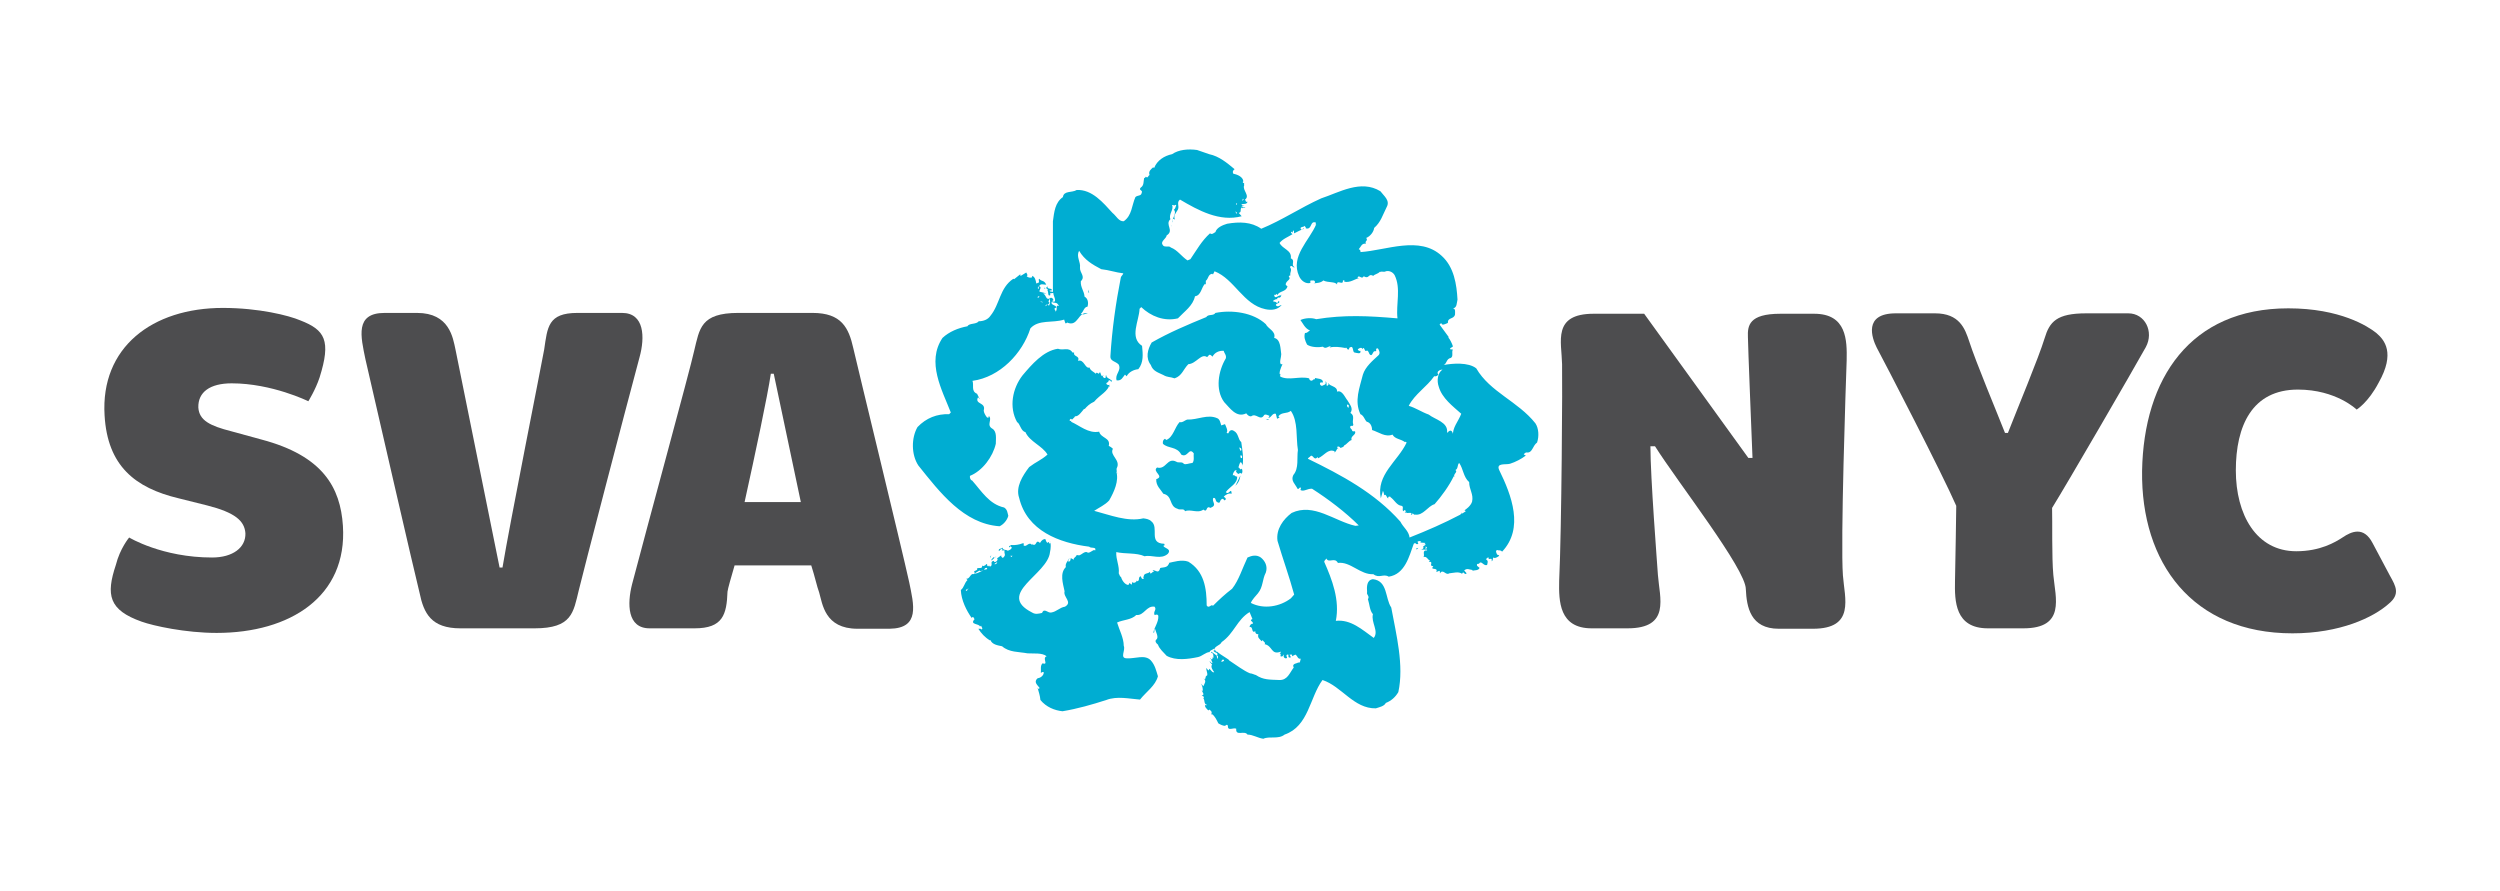 <?xml version="1.0" encoding="utf-8"?>
<!-- Generator: Adobe Illustrator 18.1.1, SVG Export Plug-In . SVG Version: 6.00 Build 0)  -->
<svg version="1.1" id="Layer_1" xmlns="http://www.w3.org/2000/svg" xmlns:xlink="http://www.w3.org/1999/xlink" x="0px" y="0px"
	 width="600px" height="213.9px" viewBox="0 0 600 213.9" enable-background="new 0 0 600 213.9" xml:space="preserve">
<g>
	<path fill="#4D4D4F" d="M514.1,113c-0.3,22.1,12.1,39,36.1,39c11.4,0,19.4-3.8,23.1-7.1c2.8-2.3,1.7-4.2,0.3-6.7l-4.2-7.9
		c-2.1-4-5-2.8-7.2-1.3c-1.7,1.1-5.3,3.3-11.1,3.3c-9.6,0-14.5-8.8-14.5-19.4c0-10.7,3.9-19.4,14.9-19.4c9.2,0,14.1,4.8,14.1,4.8
		s2.8-1.7,5.3-6.5c4-7.1,1.4-10.2-0.6-11.9c-2-1.6-8.7-5.9-21.1-5.9C525.6,74,514.5,90.9,514.1,113"/>
	<path fill="#4D4D4F" d="M469.2,139.4c-0.1,4.9,0,11.4,7.9,11.4h8.5c10.2,0,7.7-7.3,7.2-12.8c-0.4-4.3-0.2-12.8-0.3-16.1
		c3.6-5.8,19.5-33.2,22.5-38.6c2-3.7-0.2-8.1-4.2-8.1h-10.1c-7.1,0-8.8,2-10,6c-1.4,4.6-6.5,16.8-8.8,22.7h-0.7
		c-1.8-4.6-7-17-8.6-22c-1-3-2.3-6.7-8.2-6.7h-9.4c-7.9,0-5.7,6-4.6,8.2c2,3.7,15.9,30.6,19.1,38C469.5,124.4,469.3,133,469.2,139.4
		"/>
	<path fill="#4D4D4F" d="M374.2,139.4c-0.1,4.9,0,11.4,7.8,11.4h8.6c10.4,0,7.7-7.3,7.3-12.8c-0.2-3-1.8-23.5-1.8-30.9h1.1
		c5.5,8.7,21.8,29.5,21.8,34.3c0.2,4.3,1.1,9.5,7.9,9.5h8.2c10.2,0,7.6-7.3,7.2-12.8c-0.6-7.9,0.7-46.2,0.9-51.6
		c0.1-4.9,0-11.2-7.8-11.2h-8.1c-7.6,0-7.9,2.9-7.8,5.6c0,1.7,0.9,24,1.1,29h-1l-25-34.6h-12.1c-10,0-7.7,6.7-7.6,12.1
		C375,90.9,374.8,126.9,374.2,139.4"/>
	<path fill="#4D4D4F" d="M218.2,139.7c-1.8-8.2-12.4-51.7-13.4-56.1c-1.1-4.9-2.8-8.5-9.8-8.5h-17.8c-9.1,0-9.3,3.8-10.6,9.1
		c-0.9,4.2-11.5,43-14.9,56c-1.2,4.7-1.2,10.6,4.2,10.6h10.8c6.8,0,7.7-3.3,7.9-8.8c0.1-0.8,0.8-3.2,1.7-6.3h18.4
		c0.9,2.8,1.4,5.2,1.9,6.5c0.8,2.7,1.3,8.7,9.2,8.7h7.7C220.9,150.8,219.3,145.1,218.2,139.7z M178.7,120.5
		c2.6-11.8,5.5-25.4,6.3-30.8h0.7l6.5,30.8H178.7z"/>
	<path fill="#4D4D4F" d="M100.7,142.3c1,4.9,2.8,8.5,9.8,8.5h17.8c9,0,9.3-3.8,10.6-9.1c1-4.2,11.1-43,14.6-56
		c1.3-4.7,1.2-10.6-4.2-10.6h-10.7c-7.1,0-7.2,3.4-8,8.8c-0.6,3.4-8.3,42-10,52.3h-0.7l-10.6-52.4c-0.6-2.7-1.4-8.7-9.2-8.7h-7.8
		c-7.2,0-5.7,5.7-4.6,11.1C89.6,94.5,99.6,138,100.7,142.3"/>
	<path fill="#4D4D4F" d="M34,149.2c2.8,1,10.5,2.7,18,2.7c17.6,0,31.4-8.7,30.3-25.7c-0.6-9.2-4.8-16.8-19.5-20.7l-7.3-2
		c-5.1-1.3-7.7-2.6-7.9-5.7c-0.1-3.7,2.8-5.8,8-5.8c9.7,0,18.4,4.3,18.4,4.3s1.7-2.7,2.7-5.7c2.8-8.9,1.3-11.4-4.6-13.7
		c-2.8-1.2-10-3-18.6-3c-17,0-29.4,9.5-28.4,25.8c0.7,12.1,7.3,17.4,17.8,19.9l6.8,1.7c6.7,1.7,9,3.7,9.2,6.7c0.1,3.4-3,5.8-8,5.8
		c-12,0-19.9-4.8-19.9-4.8s-2.2,2.6-3.2,6.6C25.4,142.8,26.1,146.4,34,149.2"/>
	<path fill="#00ADD2" d="M290.2,37c2.4,0.5,4.3,2.1,6.1,3.6c-0.5,0.4-0.5,0.7-0.3,1.1c1.1,0.2,2.3,0.8,2.4,1.8
		c-0.1,0.1-0.2,0.2-0.1,0.3c0.1,0.1,0.1,0.2,0.3,0.1l0.1-0.1c-0.2,0.1-0.1,0.5-0.1,0.7c-0.5,1.1,1.5,2.5,0.2,3.4
		c0.2,0.2,0.1,0.7,0.6,0.5c-0.1,0.7-1,0.5-1.4,0.6c-0.1,0.1,0.1,0.2,0.1,0.3h0.6l-0.8,0.2l0.9,0.3c0.3,0.4-0.5-0.3-0.7,0.2
		c0,0.4,0.1-0.2-0.1-0.2c-0.5,0.5,0.1,1.1-0.7,1.3l0.7,0.8c-5.3,1.4-10.4-1.4-14.8-4c-0.9,0.7-0.1,1.5-0.5,2.4
		c-0.4,0.7-1.2,1.5-0.7,2.4l-0.4-0.2c-0.3,0.2-0.1,0.6-0.2,0.9c-0.3-0.9,1.2-2.2,0.3-3.1c0.4-0.1,0.4-0.7,0.6-1
		c-0.1-0.1-0.2-0.2-0.3-0.1l-0.3,0.2c0.1-0.1-0.1-0.2-0.1-0.2h-0.3c0.5,1.1-0.9,2.2-0.4,3.4c-1.4,1.3,1,2.7-0.9,3.9
		c-0.1,0.8-1.5,1.4-1,2.2c0.4,0.9,1.5,0.1,2,0.7c1.6,0.6,2.5,2.1,4,3.1l0.7-0.3c1.5-2.2,2.7-4.4,4.7-6.2c0.5,0.4,0.9-0.1,1.3-0.3
		c0.3-1.1,1.8-1.7,2.8-2c2.9-0.5,5.8-0.5,8.2,1.2c5.1-2.1,9.3-5,14.4-7.3c4.3-1.4,9.5-4.6,14.2-1.7c0.8,1.1,2.4,2.2,1.5,3.8
		c-1,2-1.4,3.6-3,5c-0.1,0.9-0.9,2-1.9,2.4c0.5,0.8-0.4,0.6-0.1,1.4c-1-0.2-1.2,0.8-1.7,1.3c0.3,0.1,0.5,0.4,0.4,0.7
		c6.2-0.4,14.2-4,19.5,0.9c3,2.7,3.6,6.9,3.8,10.5c-0.2,0.8-0.1,2-1.1,2.1c0.7,0.1,0.5,0.9,0.5,1.5c-0.3,1.2-1.8,0.6-1.7,2
		c-0.5,0.2-1.5,0.8-1.6,0l-0.4,0.4l2.2,3l-0.1,0.1c0.4,0.4,0.9,1.5,1.1,2.1c-0.2,0.4-0.6,0.2-0.7,0.7l0.7,0.1
		c-0.4,0.6,0.2,1.6-0.5,2c-1.1,0.2-0.9,1.3-1.7,1.7c2.1-0.4,5.9-0.7,7.8,0.8c3.3,5.7,10,7.9,14.2,13.2c0.8,1.2,0.9,3.1,0.4,4.6
		c-1.1,0.8-1.1,2.5-2.4,2.4c-0.3-0.1-0.6,0.2-0.8,0.4c0.1,0.2,0.3,0.2,0.4,0.2v0.2c-0.9,0.7-2.4,1.5-3.7,1.9c-1,0.3-3.4-0.3-2.6,1.5
		c3,6.1,6,14,0.7,19.6c-0.4-0.5-0.8-0.2-1.2-0.4c-0.5,0.2-0.1,0.8,0,1.1c0.2,0.1,0.5,0.1,0.5,0.3c-0.4,0.3-1,0.7-1.4,0.4
		c-0.2,0.2,0,0.7-0.4,0.9c0.2-1.3-0.8,0.1-0.8-1l-0.6,0.5c0.7,0.4,0.4,0.9,0.3,1.4c-0.8,0.3-1.3-1-1.8-0.5c-0.2,0.5-0.8-0.1-0.6,0.7
		l0.6,0.5c-0.3,0.7-1.2,0.5-1.8,0.7c0.1-0.1,0.2-0.1,0.1-0.2c-0.8-0.1-1.3-0.5-2,0.1l0.6,0.7c-0.6,0.6-0.7-0.8-1.1,0.1
		c-0.9-0.6-2-0.2-3.1-0.1c-0.8,0.6-1.5-1.2-2.2,0c-0.1-0.2,0.1-0.5-0.2-0.6l-0.7,0.3c0.6-1.3-1.7-0.3-0.7-1.4
		c-1.3-0.1,0.3-1.1-1.1-1.1l0.3-0.3c-0.6-0.1-0.7-1.1-1.6-0.8c0.5-0.4-0.5-1.7,0.9-1.6v-0.2h-1.6c0.3,0,0.5-0.1,0.7-0.3
		c0-0.2,0.1-0.4-0.1-0.4l0.7-0.5c-0.2-0.2-0.7-0.1-1-0.1c0.4,0,0.7,0.1,0.9-0.3l-1.3-0.1c0.1,0,0.2-0.1,0.3-0.2
		c-0.4-0.2-0.5-0.2-0.9,0l0.2,0.5c-0.7,0.4-0.5-0.5-1.1,0c-1.1,3-2.1,7.3-6,7.9c-1.3-0.8-2.3,0.5-3.7-0.6c-3.1,0.2-5.5-3.1-8.5-2.7
		c-0.8-1.5-2.2,0.2-2.8-1.1l-0.1,0.4l-0.1-0.2l-0.3,0.6c1.9,4.3,3.8,9.2,2.8,14.2c3.6-0.4,6.3,2.1,9.1,4.1c1.3-1.6-0.7-3.7-0.2-5.7
		c-0.8-0.9-0.8-2.4-1.2-3.6c0.5-0.8-0.4-1-0.2-1.7c-0.1-1.3-0.1-2.9,1.4-3.1c3.6,0.4,2.9,4.6,4.4,6.8c1.2,6.5,3.1,13.9,1.7,20.3
		c-0.7,1.2-1.7,2.1-3,2.6c-0.4,0.8-1.5,1-2.4,1.3c-5.3,0.1-8.2-5.3-12.8-6.8c-3.1,4.2-3.3,11.1-9.1,13.1c-1.5,1.2-3.6,0.3-5.1,1
		c-1.4-0.2-2.5-1-3.8-1c-0.7-1.1-2.9,0.5-2.7-1.4c-0.6-0.4-2.1,0.7-2-0.7c-0.2-0.5-0.5-0.1-0.7,0c-0.5,0-1.1-0.3-1.6-0.6
		c-0.4-0.8-0.8-1.7-1.5-2.2l-0.2,0.1c0.1-0.5,0.3-0.6-0.4-1.2l-0.3,0.2c-0.4-0.4-0.9-0.8-0.8-1.4c0.1,0.1,0.1,0.2,0.3,0.2l0.1-0.2
		c-0.7-0.1-0.4-1.1-0.8-1.5c0.2-0.1,0.1-0.3,0.1-0.4l-0.5-0.3c0.9-0.1,0.1-0.8,0-1.3l0.2,0.3c0.2-0.6-0.1-1.4-0.4-1.9
		c0.1,0.2,0.4,0.4,0.6,0.7c0.3-0.7,0.8-1.2,0.1-1.9c0-0.2,0,0.5,0.3,0.3l0.3-1.1c-0.1,0.1,0.1,0.2,0.1,0.3c0.4-0.5-0.1-1.2-0.1-2
		l0.5,0.6c0.2-0.1,0.2-0.3,0.2-0.4c0.4,0.2,0.8,1.1,1.2,0.8c-0.4-0.5-0.9-1.3-0.5-1.8l-0.6-0.7c0.1-0.3,0.5,0.6,0.7,0.3l-0.5-1.2
		c-0.1,0.2,0,0.2,0.1,0.3c0.1,0,0.4,0.1,0.4-0.1v-0.3h0.3c-0.2-0.2,0.1-1.1-0.6-1.1v-0.3l1.4,1c0.3-0.9-0.3-0.6-0.8-1.1
		c-0.1-0.2,0.3-0.5,0-0.6c-0.3,0.3-0.9,0.3-1,0.8c-0.9,0-1.8,1-2.8,1.2c-2.4,0.5-5.3,0.9-7.5-0.3c-0.8-0.9-1.7-1.6-2.1-2.7
		c-0.4-0.3-0.8-0.8-0.4-1.2c0.7-0.5-0.1-1.8-0.3-2.6c-0.4,0.5,0.1,0.8-0.4,1c0.1-1.2,1.3-2.5,1.2-4.1c-0.2-0.6-0.9-0.1-0.9-0.2
		c-0.4-0.9,0.6-1.2,0-2c-2-0.3-2.5,2.2-4.4,2c-1.2,1.2-3.1,1.1-4.6,1.8c0.5,1.7,1.6,3.7,1.6,5.6c0.5,1.1-1.1,3,0.8,3
		c2,0.1,4.3-1,5.7,0.5c1,1.1,1.3,2.5,1.7,3.8c-0.6,2.3-2.8,3.7-4.3,5.6c-2.6-0.2-5.5-0.9-8.1,0.1c-3.4,1.1-6.9,2.1-10.5,2.7
		c-1.9-0.2-3.9-1-5.3-2.7c-0.1-1.1-0.4-1.9-0.7-3l0.3,0.4l0.2-0.3c-0.5-0.7-1.5-1.4-0.5-2.3c0.7-0.1,1.4-0.6,1.5-1.3
		c0.1-0.1-0.1-0.2-0.1-0.2c-0.2-0.1-0.4,0.1-0.6,0.2c0.1-0.8-0.2-1.7,0.4-2.3c1.6,0.5-0.2-1.3,1-1.7c-1.1-0.9-3.1-0.6-4.6-0.7
		c-2.1-0.4-4.4-0.2-6.1-1.7c-1-0.2-2.4-0.4-2.8-1.5l-0.1,0.1c-1.2-0.7-2.1-1.7-2.8-2.8c0.1,0.1,0.5-0.2,0.8,0.2
		c0.4-0.3-0.1-0.6-0.1-0.9c-0.2,0-0.2,0.1-0.3,0.2c-0.1-0.8-2.6-0.4-1.3-1.8c-0.2-0.2-0.2-0.6-0.5-0.5l-0.2,0.2
		c-1.2-1.7-2.5-4.2-2.6-6.7c0.8-0.6,0.8-1.6,1.6-2.4l-0.3-0.3c0.9,0.1,1-1.4,1.8-1.1l0.3-0.3c-0.2-0.1-0.2-0.2-0.2-0.4
		c0.3-0.2,0.9-0.2,0.7-0.7c0.4-0.2,1.4,0.2,1.2-0.7c0.3,0.4,0.7-0.1,0.9-0.1v-0.2h0.3c0,0.2,0,0.4,0.2,0.5c0.2,0.1,0.2-0.2,0.4-0.3
		l-0.2,0.1l0.3,0.3c0.9-0.4-0.2-1.2,0.9-1.4c0.1,0.6,0.9,0.1,0.9-0.3c0.1-0.1-0.1-0.2-0.1-0.3l1.1-0.8c-0.3,0.2,0,0.6,0.3,0.7
		c0.9-0.8,0.2-0.9,0.4-1.8h-0.7c0.1-0.1,0.2-0.2,0.2-0.3c-0.2-0.2-0.5,0.1-0.7,0.3v0.1h-0.2c-0.1-0.7,0.8-0.4,0.9-0.8
		c0.1,0.7,0.8,0.5,1.2,0.7v0.1c0.2-0.1,0.8-0.2,1-0.7c0.1-0.2-0.2-0.3-0.3-0.4l-0.3,0.3c-0.2-0.4,0.3-0.4,0.5-0.6
		c0.8,0.1,2-0.1,2.7-0.4h0.3c0,0.1,0.1,0.3-0.1,0.4c0.7,0.8,1.3-1,2.1,0l0.2-0.3v0.2c1,0.4,0.6-1.4,1.7-0.4c0.4-0.7,0.9-1,1.3-0.9
		c0.1,0.3,0.2,0.7,0.5,0.9c0.5-0.7,0.3,0.6,0.7,0l-0.2-0.6c0.4,0.7,0.3,2,0.1,2.8c-0.5,5.4-13.1,10-4.3,14.5
		c0.8,0.5,1.5,0.3,2.4,0.1c0.5-1.3,1.4,0.1,2.2-0.1c1.3-0.2,2-1.2,3.3-1.4c1.9-1.1-0.5-2.3-0.1-3.7c-0.4-1.9-1.2-4.3,0.3-5.8
		c-0.2-0.9,0.5-1.4,0.8-2.1c0.2,0.1-0.5,0.6-0.1,0.8c0.5-0.1,0.4-0.6,0.5-0.9c0.1,0.2,0.5,0.2,0.7,0.5c-0.2-0.5,0.6-0.7,0.7-1.2
		l0.7,0.1v-0.1c0.3,0.1,1.3-1.1,1.9-0.6c0.6,0.3,1.7-1.1,1.8-0.4c0.5-1.1-1-0.5-1.4-1c-7.2-0.9-14.9-3.8-16.8-11.7
		c-0.9-2.6,0.8-5.3,2.4-7.4c1.7-1.3,2.8-1.6,4.4-3c-1.2-2.1-4.3-3.1-5.3-5.4c-1.1-0.2-1.3-2.1-2-2.4c-2-3.6-1.1-8.1,1.3-11.2
		c2.2-2.6,5-5.9,8.5-6.4c1.3,0.5,2.6-0.5,3.5,0.9h0.4c-0.3,1.1,1.5,0.7,0.9,2c1.5-0.5,1.7,2,2.8,1.6c0.1,0.7,1.1,1.1,1.5,1.5
		c0.2-0.5,0.4-0.1,0.7,0l0.3-0.4c0.2,0.3,0.2,0.8,0.5,1c0.1-0.2,0.3-0.2,0.5-0.2c-0.2,0-0.2,0.1-0.3,0.2c-0.1,0.2,0.2,0.3,0.3,0.4
		c0.6,0.2,0.2-0.5,0.5-0.7c-0.1,0.5,0.7,1,1,1c-0.1,0.5,0.5,0.1,0.4,0.3c-0.2,0.1-0.1,0.2-0.1,0.4c-0.2-0.1-0.4-0.6-0.7-0.4
		l-0.2,0.5l-0.1-0.1l-0.3,0.3c0.1,0.4,0.4,0.4,0.7,0.4c0.2-0.1,0.2-0.3,0.2-0.4c-0.4,2-2.4,2.7-3.8,4.4c-1.1,0.5-1.7,1.1-2.3,1.8
		l-0.1-0.1c-0.6,0.7-1.4,2-2.3,1.8l0.1,0.1l-0.7,0.7l-0.3-0.2c-0.1,0.1-0.3,0.2-0.3,0.4c0.1,0.2,0.3,0.1,0.5,0.1l-0.2,0.2
		c2.1,0.9,4.2,2.9,6.8,2.4c0.4,1.6,2.8,1.4,2.3,3.4c0.4,0.2,0.7,0.4,1,0.7c-0.9,1.6,2,2.7,0.9,4.7c-0.1,0.5,0.1,0.8,0.2,1.4
		c0-0.3-0.1-0.5-0.3-0.7c0.7,2.3-0.5,4.9-1.7,7c-1,1.1-2.4,1.7-3.6,2.5c3.8,1,8,2.7,11.8,1.8c0.7,0.1,1.4,0.2,1.9,0.7
		c2,1.5-0.8,5.3,3.1,5.4l0.2,0.5l-0.2-0.2c-0.2,0.1-0.1,0.3-0.1,0.4c0.7,0.5,1.8,0.7,1,1.7c-1.7,1.5-3.8,0.2-5.6,0.6
		c-2-0.9-4.6-0.5-6.8-1c-0.1,1.8,0.8,3.3,0.6,5.1l0.4,0.9l0.1-0.2c0.2,0.9,0.9,2,1.8,2.1l0.3-0.5l0.4,0.4c0.3-0.1,0.1-0.4,0.2-0.6
		c0.4,0.4,1.2,0,1.1-0.5c-0.1,0.1,0.1,0.2,0.1,0.3c0.8-0.1,0.1-1,0.9-1.2c0.1,0.3,0.2,0.8,0.7,0.6l-0.2-0.7c0,0.1,0.1,0.2,0.2,0.3
		c-0.1-1.1,1.1-0.7,1.5-1.3c0,1.1,0.6-0.2,1,0l-0.4-0.4c0.9,0.1,1.4,0.9,1.8-0.3c-0.1-0.5,1.6,0,2-1l0.2-0.2l-0.1-0.2
		c1-0.2,3.1-0.9,4.7-0.3c3.8,2.3,4.4,6.4,4.4,10.5c0.5,0.9,1.2-0.5,1.5,0.1c1.5-1.5,2.9-2.8,4.6-4.1c1.6-2,2.5-5,3.7-7.5
		c1.1-0.5,2.2-0.7,3.2,0c1,0.8,1.7,2.1,1.2,3.6c-0.9,1.7-0.6,3.4-1.9,5c-0.5,0.6-1.4,1.5-1.7,2.3c3.1,1.6,7,0.9,9.6-1.1l0.8-0.9
		c-1.2-4.4-2.7-8.5-4-12.9c-0.4-2.8,1.4-5.2,3.4-6.7c5.3-2.5,10.3,2,15.3,3.1l0.8-0.1c-3.2-3.2-7.3-6.3-11.2-8.8
		c-1.1-0.1-2,0.8-2.8,0.3c0-0.2,0.3-0.5,0-0.6c-0.4,0-0.3,0.5-0.7,0.3c-0.5-1.1-1.7-1.9-1-3.3c1.4-1.6,0.8-4.2,1.1-6
		c-0.5-3,0.1-6.8-1.7-9.4c-1,0.8-2.1,0.2-3,1.3l0.3,0.3l-0.6,0.3l-0.3-1.2c-0.9-0.2-1,0.9-1.8,1l0.3-0.5c-0.4-0.1-0.9-0.5-1.3-0.2
		c-0.9,1.6-1.9-0.6-3.1,0.3c-0.5,0.1-0.9-0.3-1.2-0.7c-2.4,1.2-4-1.4-5.3-2.7c-2.2-3-1.4-7.5,0.4-10.5c0.2-0.8-0.4-1.2-0.5-1.8
		c-1.1-0.1-2.2,0.4-2.7,1.4c-0.2-0.2-0.7-0.8-1-0.2l-0.3,0.3c-1.4-1-2.6,1.6-4.5,1.7c-1.2,1.2-1.5,2.8-3.3,3.4
		c-1.1-0.4-1.7-0.2-2.7-0.8c-1.2-0.6-2.5-0.9-3-2.4c-1.3-1.7-0.8-3.7,0.2-5.4c4.2-2.4,8.7-4.3,13.1-6.1c0.5-0.8,1.7-0.2,2.2-1
		c4-0.8,9.1-0.1,12.1,2.7c0.5,1.1,2.5,1.7,2,3.3c1.6,0.3,1.5,2.7,1.7,3.9c0,0.8-0.5,1.9-0.1,2.4h0.4c-0.4,0.9-1,2.1-0.5,3
		c2.1,1,4.6-0.2,6.9,0.4c0,0.4,0.5,0.8,0.9,0.4c0.1-0.3,0.6,0,0.5-0.4l-0.1-0.1c0.7,0.2,2.1,0.1,2,1.1c-0.2,0-0.5-0.1-0.7,0.1
		c-0.1,0.4,0.2,0.7,0.5,0.7c0.5-0.3,1.1-0.2,0.8-1.1c0.6,0.3-0.1,1.7,0.8,0.8c-0.2-0.1-0.1-0.2-0.1-0.4c0.3,0.9,2.2,0.7,2.1,2.1
		c1.2-0.5,1.9,1.4,2.5,2.1c0.5,0.9,1.5,1.9,0.7,3c1.2,0.7,0.3,1.8,0.7,2.8c-0.1,0.6-0.4,0.1-0.7,0.4c-0.3,0.5,0.6,0.8,0.4,1.1
		c0.2,0.2,0.5,0.1,0.7,0.1c0.4,0.9-1.2,1.1-0.8,2.1c-0.7,0.2-1.1,1-1.8,1.3c0,0.3-0.5,0.5-0.9,0.6c-0.2-0.3-0.4-0.4-0.7-0.3
		l-0.1,0.1l0.4,0.6l-0.3-0.3c-0.2,0.3-0.4,0.8-0.7,1v-0.3c-1.6-0.7-2.5,1.1-4,1.7c0.1-0.2-0.1-0.2-0.1-0.3c-0.9,1.1-1.1-1-1.8-0.1
		c-0.2,0.2-0.5,0.3-0.5,0.5c8,3.9,16.1,8.2,22.2,15.1c0.7,1.4,2,2.2,2.2,3.8c4.3-1.7,8.2-3.4,12.2-5.5l0.4-0.6
		c-0.1,0.1-0.2,0.2-0.2,0.3c0.3,0.2,0.6-0.3,1-0.4c0.1-0.2-0.1-0.2-0.1-0.3h-0.2c0.4-0.2,1.6-1.1,1.9-2.1c0.4-1.8-0.7-2.9-0.7-4.7
		c-1.4-1.2-1.4-3.2-2.4-4.6c-0.5,0.5-0.2,1.4-0.9,1.7c0.7,0.5-0.7,1-0.2,1.7l-0.2-0.2c-1.1,2.3-3,4.9-4.6,6.7
		c-1.7,0.5-2.7,2.8-4.7,2.5c-0.3,0.2-0.6-0.7-0.7,0h-0.3c0-0.1,0.1-0.2,0.2-0.3c-0.4-0.3-1,0.1-1.3-0.2l-0.4,0.1
		c0.2-0.1,0.5-0.5,0-0.7l-0.3,0.3c-0.4-0.4,0.2-1.1-0.4-1.3c-1.2-0.1-1.7-1.4-2.7-2.1c0-0.2-0.2-0.1-0.4-0.1
		c-0.2,0.1-0.1,0.3-0.1,0.4c-0.4,0-0.5-1.3-1.1-0.7h0.1c0-0.2-0.1-0.8-0.3-1.1l-0.5,1.8c-1.2-5.7,4.1-8.9,6.2-13.4l-0.3-0.2
		l-0.1,0.1c-1.1-0.8-2.4-0.7-3-1.8c-1.7,0.7-3.3-0.6-4.9-1.1c0-0.9-0.4-1.8-1.3-2c-0.5-0.5-0.7-1.5-1.5-1.8
		c-1.5-3.2-0.2-6.3,0.6-9.5c0.6-1.9,2.3-3.3,3.8-4.7c0.4-0.5,0.1-1.1-0.2-1.6c-1,0,0.2,0.8-0.9,0.7c-0.4,0.3-0.5,1.4-1.1,0.7
		c-0.2-0.3-0.2-0.7-0.6-0.9c-0.6,0.5-0.5-0.5-0.9-0.6l-0.3,0.3v-0.2c-0.3-0.3-0.7,0-1,0.2c-0.1,0.2,0.2,0.3,0.3,0.4h0.3
		c0.2,0.9-0.8,0.5-1.4,0.4c-0.6-0.1-0.1-2-1.3-1.1v0.3c-0.6,0.4-0.5-0.8-1-0.2v-0.1c-1.1-0.2-2.5-0.4-3.7-0.1l0.3-0.3
		c-0.6-0.1-1.2,0.8-1.9,0.1c-0.9,0.2-2.8,0.2-3.8-0.5c-0.5-1-0.8-1.8-0.5-2.8c0.5,0.1,0.8-0.4,1.2-0.6c-1.2-0.4-1.8-1.9-2.3-2.5
		c1.1-0.5,2.7-0.6,3.8-0.2c6.7-1.1,12.6-0.8,19.5-0.2c-0.4-3.4,0.9-7.2-0.7-10.4c-0.5-0.8-1.4-1.1-2.1-0.9c-0.4,0.3-1.1-0.1-1.4,0.2
		v-0.1c-0.6,0.6-1.3,0.6-1.6,1c-1.3-0.7-0.9,0.9-2.3,0.1c-0.5,0.9-1.1-0.5-1.5,0.3c0.1,0.2,0.4,0.1,0.5,0.1
		c-1.3,0.3-2.2,1.2-3.7,0.9l0.1-0.2c-0.1-0.2-0.3-0.1-0.4-0.1c0.1,1.4-1.5-0.4-1.4,1c-0.4-0.8-2.2-0.4-3.3-1
		c-0.6,0.6-1.5,0.6-2.3,0.7c-0.2,0.1,0.5-0.1,0.3-0.4c-0.2-0.5-0.6-0.2-1-0.3c-0.2,0.1-0.1,0.4-0.1,0.6c-1.1,0.3-2.2-0.5-2.7-1.6
		c-2.2-4.8,2.5-8.6,4.1-12.5h-0.8c0.2-0.1,0.5,0.1,0.7-0.1v-0.3c-1.5-0.5-0.8,1.8-2.4,1.4c0.1-0.2-0.2-0.4-0.3-0.6
		c-0.3,0.4-0.8,0.1-1,0.6c0.2,0.1,0.2,0.4,0.4,0.3l0.3-0.3l0.2,0.1c-0.7,0.2-1.8,0.8-2.4,1.1c-0.1-0.2,0.1-0.5-0.2-0.7
		c-0.2,0.1-0.1,0.3-0.1,0.5c-0.1,0-0.2-0.1-0.3-0.2c-0.4,0.2,0.1,0.5,0.2,0.6c-1.1,0.7-2.3,1.1-3.1,2.1c0.7,1.5,3,1.7,2.7,3.7
		c1.2,0.5-0.1,1.6,0.9,2.1c-0.2,0.4-0.8-0.8-1.1,0c0.6,0.8-0.1,1.2,0.1,2c-0.2-0.1-0.3,0.2-0.4,0.3c0.8,0.7-0.9,1-0.7,2l0.4,0.3
		c-0.3,1.4-2,1.1-2.4,2.1l-0.3-0.3c-0.1,0.5-0.4,0.1-0.5,0.3c0.2,1.2,1-0.1,1.7,0.1c0.1-0.1,0.2-0.1,0.1-0.2c-0.1,0-0.1,0.9-0.8,0.7
		l-0.3,0.2l0.1,0.2c-0.1-0.1-0.9,0.1-1.1,0.5l0.8,0.2c0,0.1,0.1,0.2,0.2,0.3l0.4-0.6c0.5,0.5-0.4,0.6-0.6,0.8l-0.1,0.2
		c0.4,0.7,1,0,1.4,0c-1,1.2-2.5,1.3-3.9,1c-5.3-1.1-7.4-7.2-12.2-9.1l-0.4,0.8c0-0.1-0.1-0.2-0.2-0.2c-1,0.2-0.8,1.1-1.5,1.7v0.9
		l-0.2-0.2c-0.9,0.9-0.9,2.8-2.4,3c-0.5,2.3-2.5,3.6-4.1,5.3c-3.3,0.8-6.5-0.5-8.8-2.7l-0.4,0.4c-0.1,2.9-2.5,6.9,0.6,8.9
		c0.2,2,0.4,4-0.9,5.6c-1.1,0.1-2.3,0.7-2.8,1.7l-0.4-0.4c-0.6,0.7-0.8,1.5-2,1.4c-0.5-1.5,1.2-2.3,0.5-3.8c-0.7-0.8-2.1-0.8-2-2
		c0.4-6.5,1.3-12.8,2.5-18.9c0.1-0.4,0.5-0.6,0.6-1c-1.8-0.2-3.4-0.8-5.3-1c-2.1-1.1-4-2.2-5.3-4.4c-0.8,1.3,0.4,2.7,0.2,4
		c-0.1,1.3,1.4,2.1,0.2,3.3c-0.1,1.5,0.8,2.3,0.9,3.7c0.8,0.4,1,1.5,0.7,2.4c-0.9,0.1-0.9,1.2-1.6,1.7c0.6,0.4,1.2-0.1,1.7-0.1
		c-2.4-0.6-2.3,3.4-5,2.2c-0.1,0.2-0.3,0.2-0.4,0.2l-0.3-0.9c-2.8,0.9-6.1-0.1-8.1,2.1c-1.9,6-7.3,11.7-13.9,12.6
		c0.4,1-0.4,2.5,1.1,3.1l0.6,1.2c-0.1,0.3-0.1-0.4-0.4-0.3c-0.8,1.7,2,1.1,1.4,3.1c0,0.5,0.4,1.2,0.8,1.7c0.2,0,0.4,0.1,0.4-0.1
		v-0.3c1,0.9-0.7,2.2,0.9,3.1c1.1,0.7,0.8,2.4,0.8,3.6c-0.7,3.1-3.2,6.5-6.2,7.7c-0.1,0.3,0.1,1.1,0.5,1.1c2.3,2.6,4.1,5.7,7.7,6.5
		c0.8,0.5,0.8,1.3,1,2c-0.3,1.1-1.2,2.1-2.1,2.5c-8.6-0.6-14.3-8.1-19.5-14.6c-1.7-2.6-1.7-6.6-0.2-9.2c2.1-2.2,4.7-3.2,7.6-3.1
		l0.4-0.4c-2.1-5.4-5.9-12.1-2-17.9c1.6-1.5,3.8-2.4,6-2.8c0.4-0.8,2.1-0.4,2.7-1.2c1.1,0,2.2-0.4,2.8-1.3c2.3-2.8,2.2-6.7,5.5-8.9
		l0.2,0.1l1.5-1.2c0,0.1-0.1,0.4,0.1,0.4l1.3-0.8c0.1,0.2,0.5,0.7,0.1,0.9c0.4,0.3,0.7,0.4,1.2,0.3c0.2-0.1,0.1-0.3,0.1-0.4
		c0.7,0.2,0.9,1.1,1,1.8c0.2,0.1,0.3-0.2,0.5-0.1c0.4-0.4-0.1-0.6,0.2-1c0.7,0.8,1.1,0.2,1.7,1.4c-0.5,0.1-1.4-0.4-1.7,0.4
		c0.8,0.2-0.1,1,0.1,1.3l1.6,0.4c-0.3,0.1-0.6-0.1-0.7,0.1c0.7,0.2,0.6,1.8,1.7,1c0.2-0.2,0.8,0.2,0.7,0.6c-0.1-0.1-0.2,0.1-0.2,0.1
		v0.2h0.5c0.4-0.5-0.3-1.4-0.3-2.1l-0.8,0.1l0.1,0.4c-0.7,0.5-0.4-0.7-0.7-1.1c0.2-0.4-0.2-0.4-0.4-0.6l-0.4,0.2l0.1-0.3
		c0.3,0.5,0.6-0.3,0.7-0.3c-0.1,0.7,0.7,0.5,1,0.7v0.3c-0.2,0.1-0.5-0.1-0.5,0.1c0.2,0.3,0.6,0.1,0.8,0.3V53.1
		c0.3-2.2,0.5-4.5,2.4-5.8c0.2-1.6,2.2-1,3.3-1.7c3.7-0.2,6.4,3.1,8.6,5.5c0.9,0.7,1.5,2.1,2.7,2c2-1.4,1.9-3.8,2.8-5.8
		c0.5-0.5,1.4-0.2,1.5-1c0.4-0.7-0.9-0.6-0.2-1.3c0.8-0.5,0.6-1.5,0.8-2.3c0.2,0.1,0.3-0.2,0.4-0.3c0.5,0.5,0.5-0.2,0.9-0.4
		c-0.4-0.9,0.5-1.5,0.8-1.8c0.1-0.1,0.2,0.1,0.3,0.1c0.7-1.8,2.4-2.9,4.3-3.3c1.6-1.1,3.9-1.3,6-1L290.2,37z M298.3,47.7l-0.2,0.5
		l0.3-0.2C298.5,47.8,298.4,47.7,298.3,47.7z M296.7,48.8v0.4c0.2-0.1,0.2-0.3,0.2-0.4H296.7z M296.9,51.1l-0.4-0.4l0.2,0.6
		L296.9,51.1z M281.1,54.4l-0.1-0.5l0.1,0.3V54.4z M317.3,58.9c-0.4-0.2-0.2-0.4,0-0.7V58.9z M247.3,68l0.4,0.1L247.3,68z
		 M247.6,69.3c0.8,0.1,0.2,0.6,0.3,0.9c0,0.4-0.2-0.1-0.2-0.2l0.3-0.3c-0.1-0.4-0.7,0.1-0.7-0.4c-0.2-0.4,0.5-0.5,0.9-0.5
		L247.6,69.3z M249.1,69.3h0.2v-0.5h-0.2V69.3z M261.2,70.2v-0.7l0.2,0.7H261.2z M250,70.5v0.3h-0.6l0.3-0.4
		C249.8,70.5,249.8,70.6,250,70.5z M249,71.4h0.3c0.1-0.1,0.2-0.2,0.1-0.3C249.2,71.1,249,71.2,249,71.4z M251.8,71.5
		c0.2,0.5-0.5,1,0.1,1.1c-0.2,0.2-0.2,0.6-0.5,0.4c-0.2,0.2-0.6,0.1-0.4,0.5l0.4-0.5c0.1,0.1,0.2,0.4,0.4,0.3
		C252.1,72.7,252.1,72.1,251.8,71.5z M252.5,72.3c-0.6,1,1,0.8,1,1.5c-0.9,0.4-0.1,0.4-0.2,1c0.7-0.5-0.2-1.7,0.9-1.4l-0.6-0.7v0.2
		C253.7,72.5,252.3,72.8,252.5,72.3z M250.1,72.4h-0.5l0.7,0.2L250.1,72.4z M255.3,75.9l-0.2-0.4h0.2V75.9z M333,83.7
		c0.1,0.2-0.1,0.2-0.1,0.3h-0.3v-0.4C332.6,83.8,332.8,83.7,333,83.7z M329.3,83.9c-0.2,0.2-0.8,0.3-0.8-0.2L329.3,83.9z
		 M345.2,89.9c-0.2,0.3-0.6,0.5-1,0.4c-1.7,2.5-4.7,4.3-6.1,7.1c1.7,0.5,3.1,1.5,4.8,2.1c1.5,1.2,4.7,1.8,4.4,4.3
		c0.2,0.1,0.3-0.2,0.4-0.3c0.9-0.6,1.1,0.8,1,1.3c-0.2-2.2,1.3-3.6,2-5.5c-2-1.8-4.6-3.7-5.4-6.5c-0.5-1.4-0.3-3.3,0.9-4.1
		C345.6,88.7,344.6,89.2,345.2,89.9z M307.3,90.1H307l0.2-0.4C307.3,89.8,307.3,90,307.3,90.1z M265.9,91l-0.2,0.4L265.9,91z
		 M266.4,92.7h-0.4l0.1,0.2L266.4,92.7z M323.3,97.1c-0.1,0.3,0.1,0.8,0.4,0.7v-0.4C323.8,97.2,323.5,97.1,323.3,97.1z M307.6,98.4
		h0.4H307.6z M259.5,98.8l-0.5,0.4L259.5,98.8z M292.2,100.4c-2.4-1.1-4.7,0.4-7.3,0.3c-0.6,0.2-1.1,0.8-1.8,0.6
		c-1.2,1.3-1.5,3.6-3.2,4.3l-0.3-0.3c-0.4,0.2-0.6,0.6-0.5,1.2c1.2,1.2,3.4,0.6,4.4,2.6c1.6,0.9,1.8-1.9,3-0.3
		c-0.1,0.7,0.2,1.7-0.3,2.3c-0.9,0.1-1.7,0.5-2.1,0.2c-0.4-0.6-1.3-0.1-1.8-0.5c-2.2-1.1-2.4,2-4.6,1.4c-1.3,1,1.9,2.1-0.2,2.8
		c-0.1,1.6,1.1,2.5,1.7,3.5c2.3,0.5,1.3,3,3.4,3.6c0.5,0.4,1.6-0.2,1.8,0.6c1.3-0.6,3.1,0.6,4.4-0.4c1.1,0.9,0.5-1.1,1.7-0.4
		c1.8-0.7,0.2-1.4,0.7-2.4c0.7-0.1,0.4,0.7,0.9,1c0.9,0.5,0.5-0.3,1.1-0.7c0.6-0.4,0.5,0.8,1,0c0-0.3-0.3-0.4-0.5-0.6
		c0.5-0.5,1.2-0.9,1.9-0.7c-0.1-1.7-0.7,0.5-1.4-0.4c0.9-1.3,2.9-2,2.7-3.8c-0.3,0.4-0.8-0.7-1-0.1c-0.1-0.5,0.2-0.9,0.5-1.3
		c0.1,0,0.4-0.1,0.4,0.1l-0.2,0.2l0.5,0.5c0.4,0.2,0.4-0.5,0.8,0c0.5-0.2,0.2-1.3,0.1-1.2c-0.4,0.5-0.5-0.4-0.8-0.3
		c0.2-0.4,0.2-1,0.6-1.3c0.2,0.2,0.5,0.7,0.4,1c0.3-1.9,0-3.8-0.3-5.8c-0.8-0.6-0.6-2.1-1.8-2.7c-0.6-0.4-1.1,0-1.3,0.6
		c-0.1,0-0.4,0-0.4-0.2c0.4-0.4-0.2-1.5-0.4-2l-0.9,0.3C292.9,101.5,292.8,100.7,292.2,100.4z M304.5,100.6c0,0.2-0.4,0.1-0.7,0.1
		C304.1,100.6,304.3,100.5,304.5,100.6z M323.7,103.5c0.2-0.1,0.2-0.3,0.2-0.4c0,0.1-0.1,0.4,0.1,0.4h-0.5v-0.4L323.7,103.5z
		 M296.5,105.7c0.2,0.1,0.4,0.6,0.7,0.4v-0.3C297.2,105.3,296.3,104.6,296.5,105.7z M295.8,105.4l-0.3,0.3l0.3,0.3
		c-0.1,0.1-0.4,0.2-0.3,0.4c-0.2-0.5,0.9,0.4,0.5-0.6C296.1,105.4,295.8,105.6,295.8,105.4z M297.9,108.1l-0.2,0.1l-0.3-0.8
		C297.9,107.5,298,107.7,297.9,108.1z M296.7,107.5v1.4c-0.2,0.2-0.7,0.1-0.5,0.6c0.4-0.2,0.5,0.2,0.8,0.1
		C297.1,109,296.8,108.2,296.7,107.5z M298.1,109.5v0.4c-0.4,0.2-0.4-0.3-0.4-0.6C297.9,109.3,298.1,109.3,298.1,109.5z
		 M296.5,116.6l1.2-2.5C297.6,114.9,297.4,115.7,296.5,116.6z M294.8,115.5c-0.2,0.4-0.9,0.9-0.3,1.1l0.3-0.3l0.3,0.6l0.7-1l0.1,0.1
		C296,115.1,294.8,116.1,294.8,115.5z M293.5,118.4l0.9,0.1C294.5,118,293.6,118,293.5,118.4z M344.1,130.2l0.1-0.5l0.7,0.1
		L344.1,130.2z M243,131.2h-0.5C242.7,131.3,242.9,130.9,243,131.2z M342.5,131.5l-0.3-0.4l-0.1,0.7L342.5,131.5z M340,131.9
		c0-0.1-0.1-0.2-0.1-0.3l0.5-0.1L340,131.9z M237.7,134l0.2-0.7l-0.2,0.2V134z M243,133.4h-0.5l0.2,0.3L243,133.4z M239.1,133.5
		c-0.1,0.2-0.4,0.5-0.6,0.2c-0.2,0.2-0.8,0.7-0.5,0.8L239.1,133.5z M240.6,134.9H240v0.3h-0.3C240,134.6,240.2,134.1,240.6,134.9z
		 M239.3,134.9l-0.7,0.5h0.4C239.2,135.2,239.4,135.1,239.3,134.9z M236.9,136.3c-0.4-0.1-0.6,0.1-0.7,0.5c-0.6,0.1-0.8,0.5-1.3,0
		l0.2,0.1l-1.3,0.8c1.3-0.1,1.8-0.9,3.1-1.1V136.3z M236.2,137.7l-0.1-0.2h0.4L236.2,137.7z M233.7,139.2c-0.4,0.5-0.4,0.2-0.9,0.5
		C232.7,138.8,233.5,139.3,233.7,139.2z M297.2,140.8l-0.7,0.8L297.2,140.8z M232.5,141.3c-0.3,0-0.7,0.1-0.7,0.5h0.4l-0.2-0.2
		L232.5,141.3z M299.9,146.9c-3,1.8-3.7,5.1-6.7,7.2c-0.4,0.9-1.8,0.9-1.8,2c0.6-0.2,0.4,0.6,0.4,0.7v-0.3c0.1-0.1,0.2-0.2,0.3-0.1
		c1,0.9,3,1.9,2.9,2.1c1.7,1.1,3.5,2.5,5,3.1c0.5,0,1.2,0.4,1.4,0.4c1.8,1.2,3.3,1.1,5.6,1.2c2,0.1,2.5-1.7,3.5-3
		c-0.6-1.1,1.1-0.9,1.1-1.3l0.1,0.2c0.5-0.2,0.3-0.7,0.5-1c-0.8,0.1-0.7-0.6-1.3-1l-0.8,0.4v-0.4h-0.6l0.3,0.6
		c-0.1,0.2-0.3,0.1-0.4,0.1c-0.3-0.1-0.1-0.5-0.2-0.7h-0.3c-0.5,0.4,0.5,0.9-0.4,0.9c-0.4-0.1-0.5-0.5-0.4-0.9
		c-0.4,0.2,0,0.2-0.3,0.4c-1,0.3,0-0.6-0.7-0.7c0.1-0.1,0.4-0.2,0.3-0.4c-2.4,0.9-1.9-1.4-3.9-1.8c0.4-0.4-0.4-0.6-0.4-1l-0.3,0.3
		c-0.6-0.7-1-0.8-0.8-1.7h-0.3c-0.3-0.1-0.5-0.4-0.4-0.7c-1.1,0.6-0.4-1.2-1.4-1c0-0.4,0.4-0.9,0.8-0.8c0.1-0.4-0.4-0.6-0.5-0.8
		c0.1-0.1,0.2-0.4,0.4-0.3L299.9,146.9z M306.7,156.1c-0.2,0.6-0.7-0.1-1.1,0.1l0.2-0.5C306,155.8,306.1,156.6,306.7,156.1z
		 M309.1,156.9c0-0.1-0.5-0.4-0.1-0.5l0.4,0.3L309.1,156.9z M292,157.4c0.1,0.2,0,0.6,0.3,0.7v-0.5
		C292.4,157.5,292.2,157.3,292,157.4z M293.1,158.7c0.2,0.4,0.4-0.2,0.7,0C293.6,157.7,293.1,158.8,293.1,158.7z M291.3,159.4
		c-0.3-0.2,0-0.4,0.2-0.5L291.3,159.4z M310.7,161.1l0.1-0.8v0.7L310.7,161.1z"/>
</g>
</svg>
